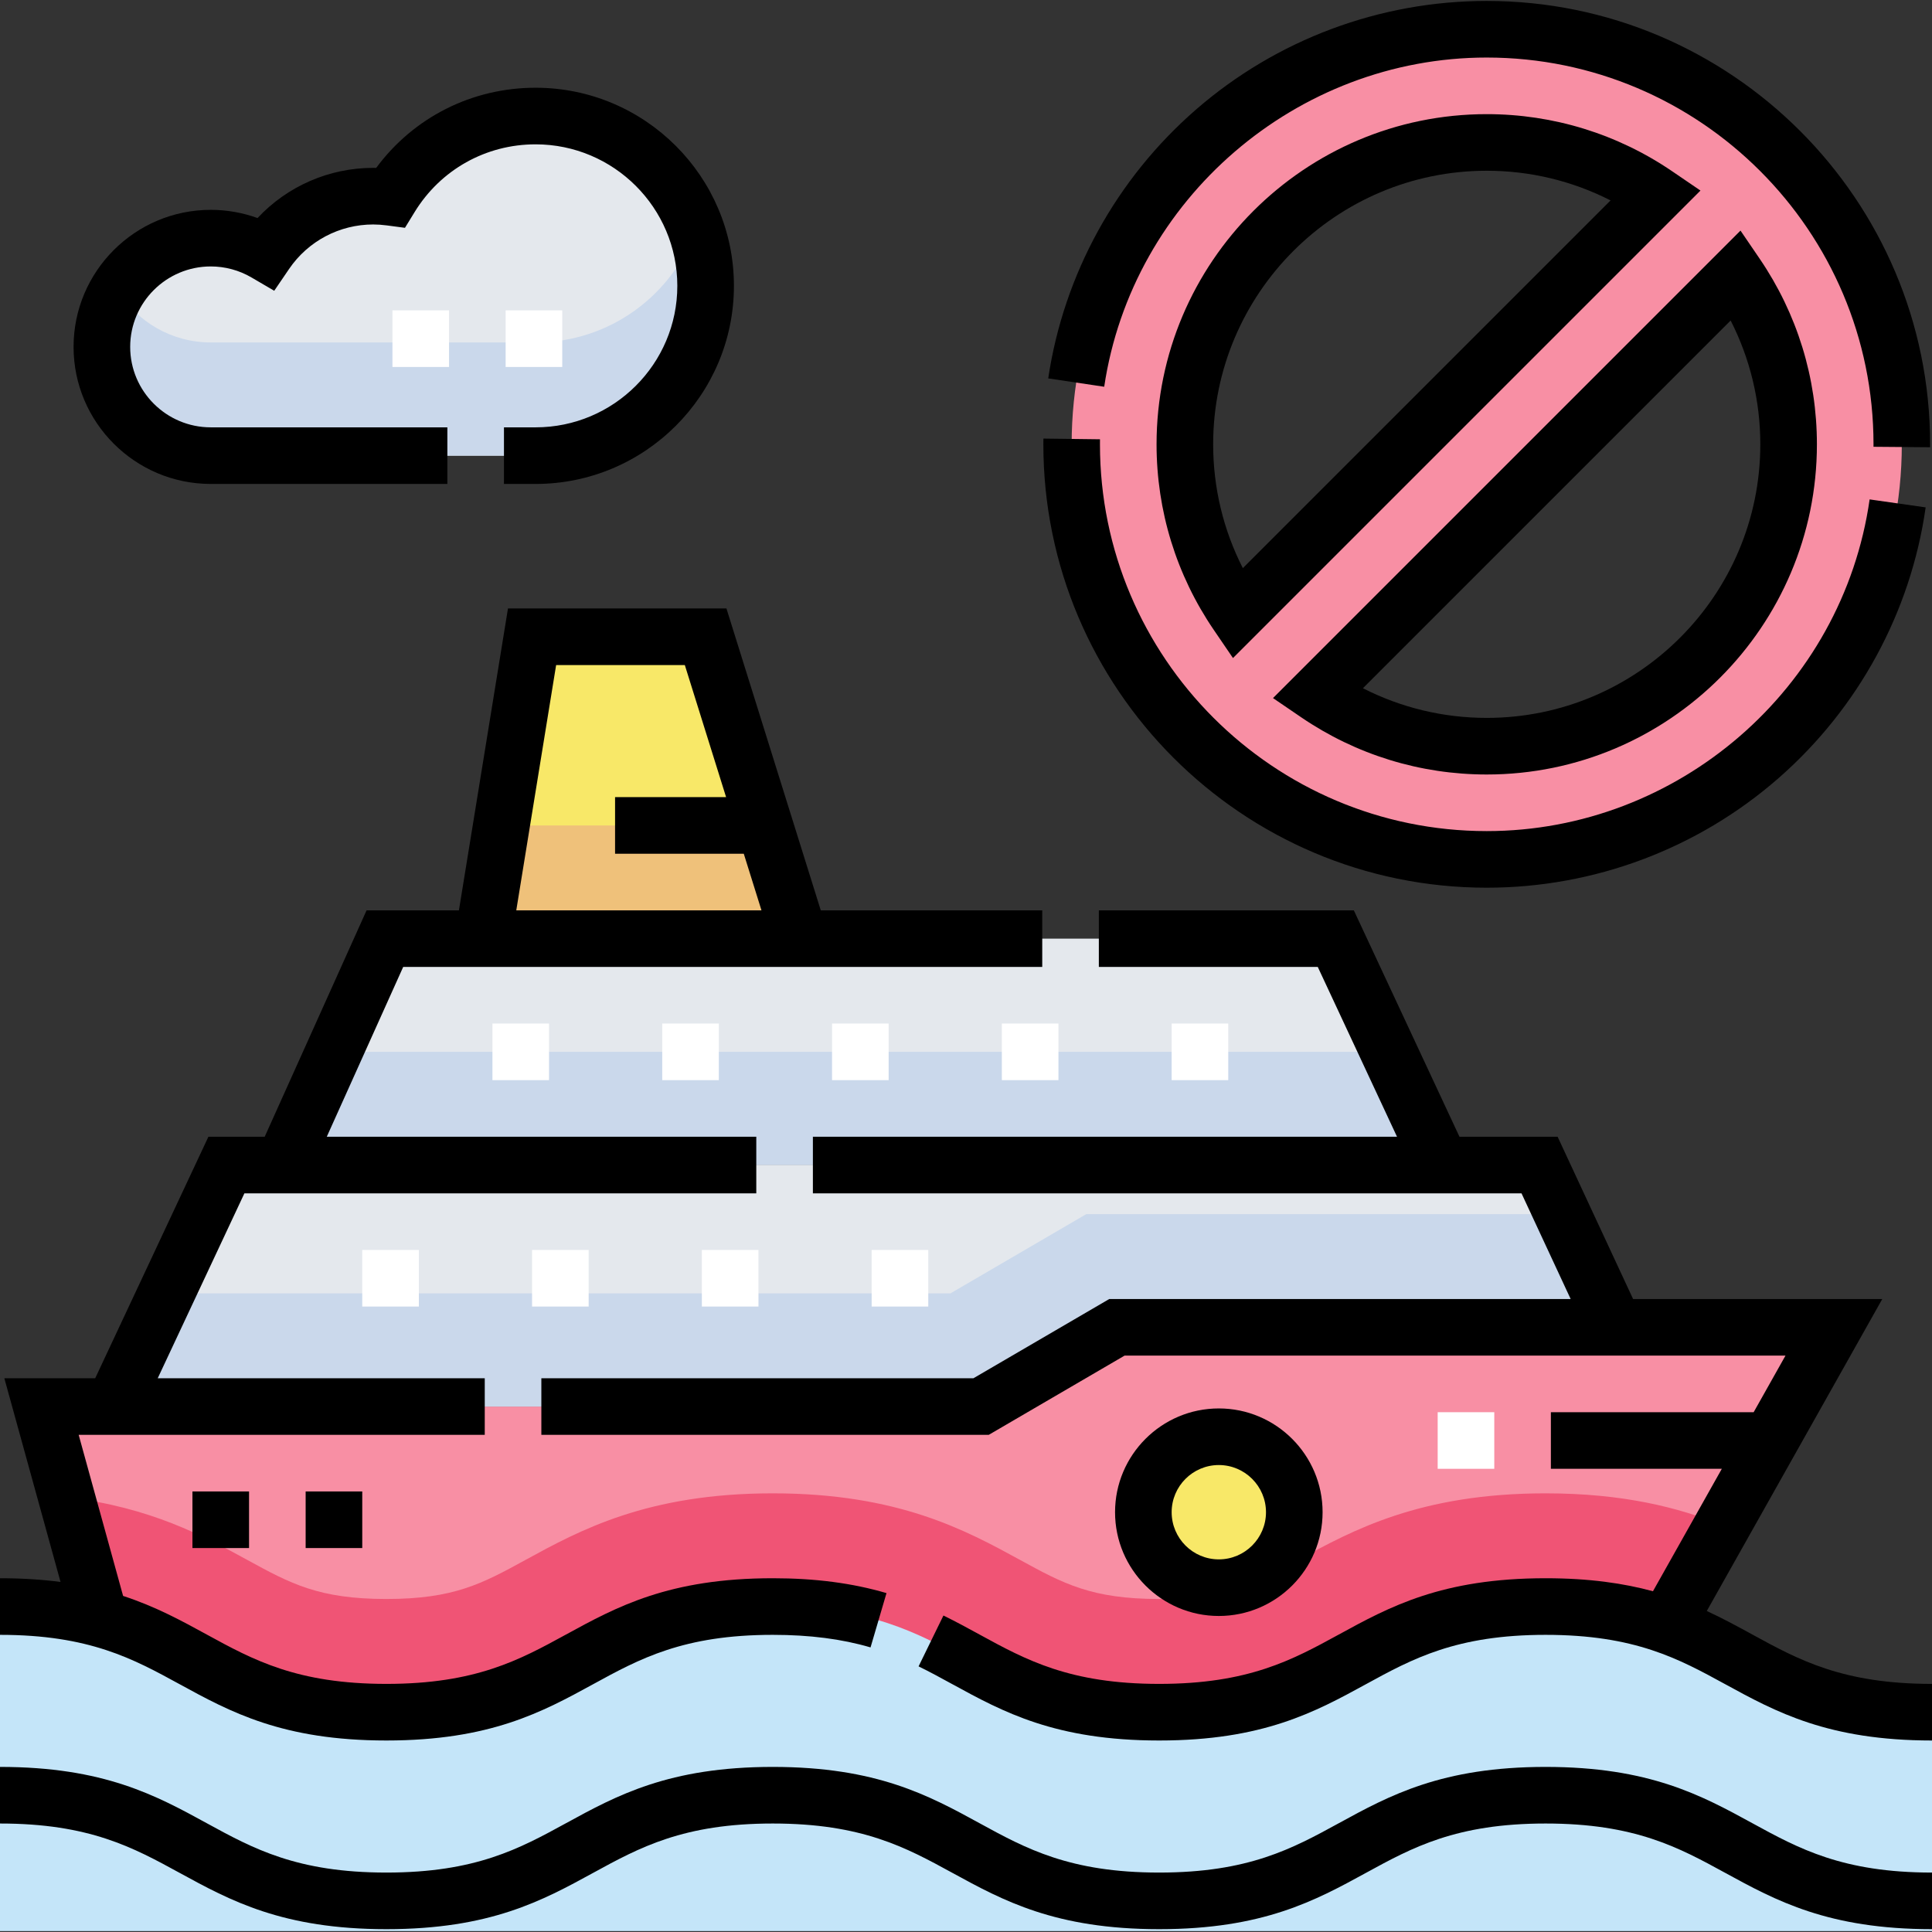 <svg id="Capa_1" enable-background="new 0 0 512 512" height="512" viewBox="0 0 512 512" width="512" xmlns="http://www.w3.org/2000/svg"><rect x="0" y="0" width="512" height="512" fill="#333333" stroke="none"/><g><g id="Filled_44_"><path d="m394 7.75c-60.751 0-110 49.249-110 110s49.249 110 110 110 110-49.249 110-110-49.249-110-110-110zm0 30c16.647 0 32.118 5.116 44.936 13.851l-111.085 111.085c-8.735-12.818-13.851-28.289-13.851-44.936 0-44.112 35.888-80 80-80zm0 160c-16.647 0-32.118-5.116-44.936-13.851l111.085-111.085c8.735 12.818 13.851 28.289 13.851 44.936 0 44.112-35.888 80-80 80z" fill="#f88fa4"/><path d="m441 431.75 45-80h-190l-36 21h-249l16 58 7 25h394z" fill="#f88fa4"/><circle cx="323" cy="400.75" fill="#f8e868" r="20"/><path d="m382 308.75-28-60h-252l-27 60z" fill="#e4e8ed"/><path d="m27 430.75 7 25h394l13-24 15.487-27.533c-11.631-4.72-26.328-8.467-46.891-8.467-33.269 0-51.193 9.803-65.596 17.679-11.366 6.215-18.875 10.321-36.809 10.321-17.933 0-25.44-4.105-36.805-10.321-14.402-7.876-32.327-17.679-65.594-17.679s-51.19 9.803-65.593 17.679c-11.364 6.216-18.872 10.321-36.804 10.321s-25.439-4.105-36.804-10.321c-11.623-6.356-25.545-13.964-47.969-16.665z" fill="#f05475"/><path d="m0 511.75h512v-58c-51.202 0-51.202-28-102.404-28s-51.202 28-102.404 28c-51.2 0-51.2-28-102.399-28-51.198 0-51.198 28-102.396 28-51.199 0-51.199-28-102.398-28v86z" fill="#c4e5f9"/><path d="m212 248.75-25-80h-46l-13 80z" fill="#f8e868"/><path d="m202.625 218.75h-69.75l-4.875 30h84z" fill="#efc17a"/><path d="m55.861 63.11c5.311 0 10.282 1.439 14.557 3.938 6.196-9.09 16.639-15.062 28.481-15.062 1.552 0 3.077.113 4.575.311 7.919-12.922 22.181-21.547 38.463-21.547 24.888 0 45.063 20.147 45.063 45s-20.176 45-45.063 45c-8.445 0-78.095 0-86.076 0-15.94 0-28.861-12.903-28.861-28.82s12.921-28.82 28.861-28.82z" fill="#e4e8ed"/><path d="m141.937 90.75h-86.076c-10.437 0-19.578-5.533-24.647-13.82-2.673 4.37-4.214 9.505-4.214 15 0 15.917 12.921 28.82 28.861 28.82h86.076c24.888 0 45.063-20.147 45.063-45 0-5.261-.913-10.307-2.574-15-6.188 17.476-22.87 30-42.489 30z" fill="#cad8eb"/><path d="m368 278.75h-279.5l-13.5 30h307z" fill="#cad8eb"/><path d="m260 372.75 36-21h132l-20-43h-348l-30 64z" fill="#e4e8ed"/><path d="m251.89 342.75h-207.828l-14.062 30h230l36-21h132l-13.954-30h-126.156z" fill="#cad8eb"/></g><g fill="#fff"><path d="m381 374.25h15v15h-15z"/><path d="m325.5 286.25h-15v-15h15zm-45 0h-15v-15h15zm-45 0h-15v-15h15zm-45 0h-15v-15h15zm-45 0h-15v-15h15z"/><path d="m246 346.25h-15v-15h15zm-45 0h-15v-15h15zm-45 0h-15v-15h15zm-45 0h-15v-15h15z"/><path d="m149 97.25h-15v-15h15zm-30 0h-15v-15h15z"/></g><g id="Outline_44_"><path d="m394 235.25c28.463 0 55.924-10.309 77.323-29.025 21.195-18.538 35.044-44.023 38.996-71.762l-14.85-2.115c-7.14 50.112-50.762 87.902-101.469 87.902-56.519 0-102.5-45.981-102.5-102.5 0-.445.003-.891.008-1.334l-14.998-.186c-.007.506-.01 1.012-.01 1.52 0 64.79 52.71 117.5 117.5 117.5z"/><path d="m394 15.25c56.519 0 102.5 45.981 102.5 102.5l-.003.653 15 .123.003-.776c0-64.79-52.71-117.5-117.5-117.5-28.33 0-55.693 10.224-77.05 28.786-21.142 18.377-35.05 43.68-39.16 71.245l14.836 2.213c7.417-49.737 50.998-87.244 101.374-87.244z"/><path d="m394 30.25c-48.248 0-87.5 39.252-87.5 87.5 0 17.613 5.24 34.612 15.152 49.159l5.1 7.482 123.89-123.89-7.482-5.1c-14.548-9.911-31.547-15.151-49.16-15.151zm-64.635 120.314c-5.166-10.124-7.865-21.312-7.865-32.814 0-39.977 32.523-72.5 72.5-72.5 11.503 0 22.69 2.699 32.814 7.865z"/><path d="m394 205.25c48.248 0 87.5-39.252 87.5-87.5 0-17.613-5.24-34.612-15.152-49.159l-5.1-7.482-123.89 123.89 7.482 5.1c14.548 9.911 31.547 15.151 49.16 15.151zm64.635-120.314c5.166 10.124 7.865 21.312 7.865 32.814 0 39.977-32.523 72.5-72.5 72.5-11.503 0-22.69-2.699-32.814-7.865z"/><path d="m51 395.25h15v15h-15z"/><path d="m81 395.25h15v15h-15z"/><path d="m409.597 468.25c-27.518 0-41.388 7.585-54.801 14.92-12.301 6.727-23.919 13.08-47.604 13.08-23.683 0-35.301-6.354-47.601-13.08-13.412-7.335-27.281-14.92-54.798-14.92-27.516 0-41.385 7.585-54.797 14.92-12.3 6.727-23.917 13.08-47.6 13.08-23.682 0-35.3-6.354-47.6-13.08-13.41-7.335-27.279-14.92-54.796-14.92v15c23.683 0 35.301 6.354 47.601 13.08 13.412 7.335 27.281 14.92 54.797 14.92s41.385-7.585 54.797-14.92c12.3-6.727 23.917-13.08 47.6-13.08s35.301 6.354 47.601 13.08c13.412 7.335 27.281 14.92 54.798 14.92 27.518 0 41.388-7.585 54.801-14.92 12.301-6.727 23.919-13.08 47.604-13.08 23.684 0 35.302 6.354 47.603 13.08 13.413 7.335 27.283 14.92 54.801 14.92v-15c-23.685 0-35.303-6.354-47.604-13.08-13.416-7.335-27.285-14.92-54.802-14.92z"/><path d="m102.397 461.25c27.516 0 41.385-7.585 54.797-14.92 12.3-6.727 23.917-13.08 47.6-13.08 9.805 0 18.279 1.09 25.908 3.331l4.229-14.391c-9.022-2.651-18.88-3.94-30.137-3.94-27.516 0-41.385 7.585-54.797 14.92-12.3 6.727-23.917 13.08-47.6 13.08-23.682 0-35.3-6.354-47.6-13.08-6.722-3.676-13.56-7.415-22.173-10.23l-11.775-42.69h107.616v-15h-86.666l22.969-49h135.656v-15h-113.824l20.25-45h169.355v-15h-58.691l-25-80h-57.894l-13 80h-24.47l-27 60h-14.918l-30 64h-24.081l14.892 53.983c-4.801-.628-10.103-.983-16.043-.983v15c23.683 0 35.301 6.354 47.601 13.08 13.412 7.335 27.281 14.92 54.796 14.92zm44.983-285h34.106l10.938 35h-29.424v15h34.111l4.688 15h-64.981z"/><path d="m464.396 433.17c-3.881-2.123-7.803-4.265-12.08-6.239l46.508-82.681h-66.041l-20-43h-26.006l-28.001-60h-67.571v15h58.019l21 45h-154.8v15h187.793l13.023 28h-122.267l-36 21h-114.508v15h118.562l36-21h175.148l-8.438 15h-53.737v15h45.301l-18.25 32.446c-7.727-2.101-16.88-3.446-28.454-3.446-27.518 0-41.388 7.585-54.801 14.92-12.301 6.727-23.919 13.08-47.604 13.08-23.683 0-35.3-6.354-47.601-13.08-3.055-1.671-6.215-3.398-9.571-5.039l-6.586 13.477c3.047 1.489 5.92 3.061 8.96 4.724 13.413 7.334 27.282 14.919 54.798 14.919 27.518 0 41.388-7.585 54.801-14.92 12.301-6.727 23.919-13.08 47.604-13.08 23.684 0 35.302 6.354 47.603 13.08 13.413 7.335 27.283 14.92 54.801 14.92v-15c-23.686-.001-35.304-6.355-47.605-13.081z"/><path d="m350.5 400.75c0-15.163-12.337-27.5-27.5-27.5s-27.5 12.337-27.5 27.5 12.337 27.5 27.5 27.5 27.5-12.337 27.5-27.5zm-40 0c0-6.893 5.607-12.5 12.5-12.5s12.5 5.607 12.5 12.5-5.607 12.5-12.5 12.5-12.5-5.607-12.5-12.5z"/><path d="m55.86 128.25h62.697v-15h-62.697c-11.778 0-21.36-9.564-21.36-21.32s9.582-21.32 21.36-21.32c3.787 0 7.513 1.008 10.772 2.913l6.042 3.532 3.94-5.783c5.029-7.38 13.359-11.785 22.283-11.785 1.15 0 2.359.083 3.591.246l4.833.639 2.546-4.155c6.894-11.25 18.882-17.966 32.068-17.966 20.713 0 37.563 16.822 37.563 37.5s-16.851 37.5-37.563 37.5h-8.379v15h8.379c28.983 0 52.563-23.552 52.563-52.5s-23.58-52.5-52.563-52.5c-16.874 0-32.345 7.861-42.24 21.244-.267-.005-.533-.008-.798-.008-11.717 0-22.775 4.879-30.646 13.299-3.956-1.433-8.152-2.176-12.393-2.176-20.049 0-36.36 16.293-36.36 36.32s16.314 36.32 36.362 36.32z"/></g></g></svg>